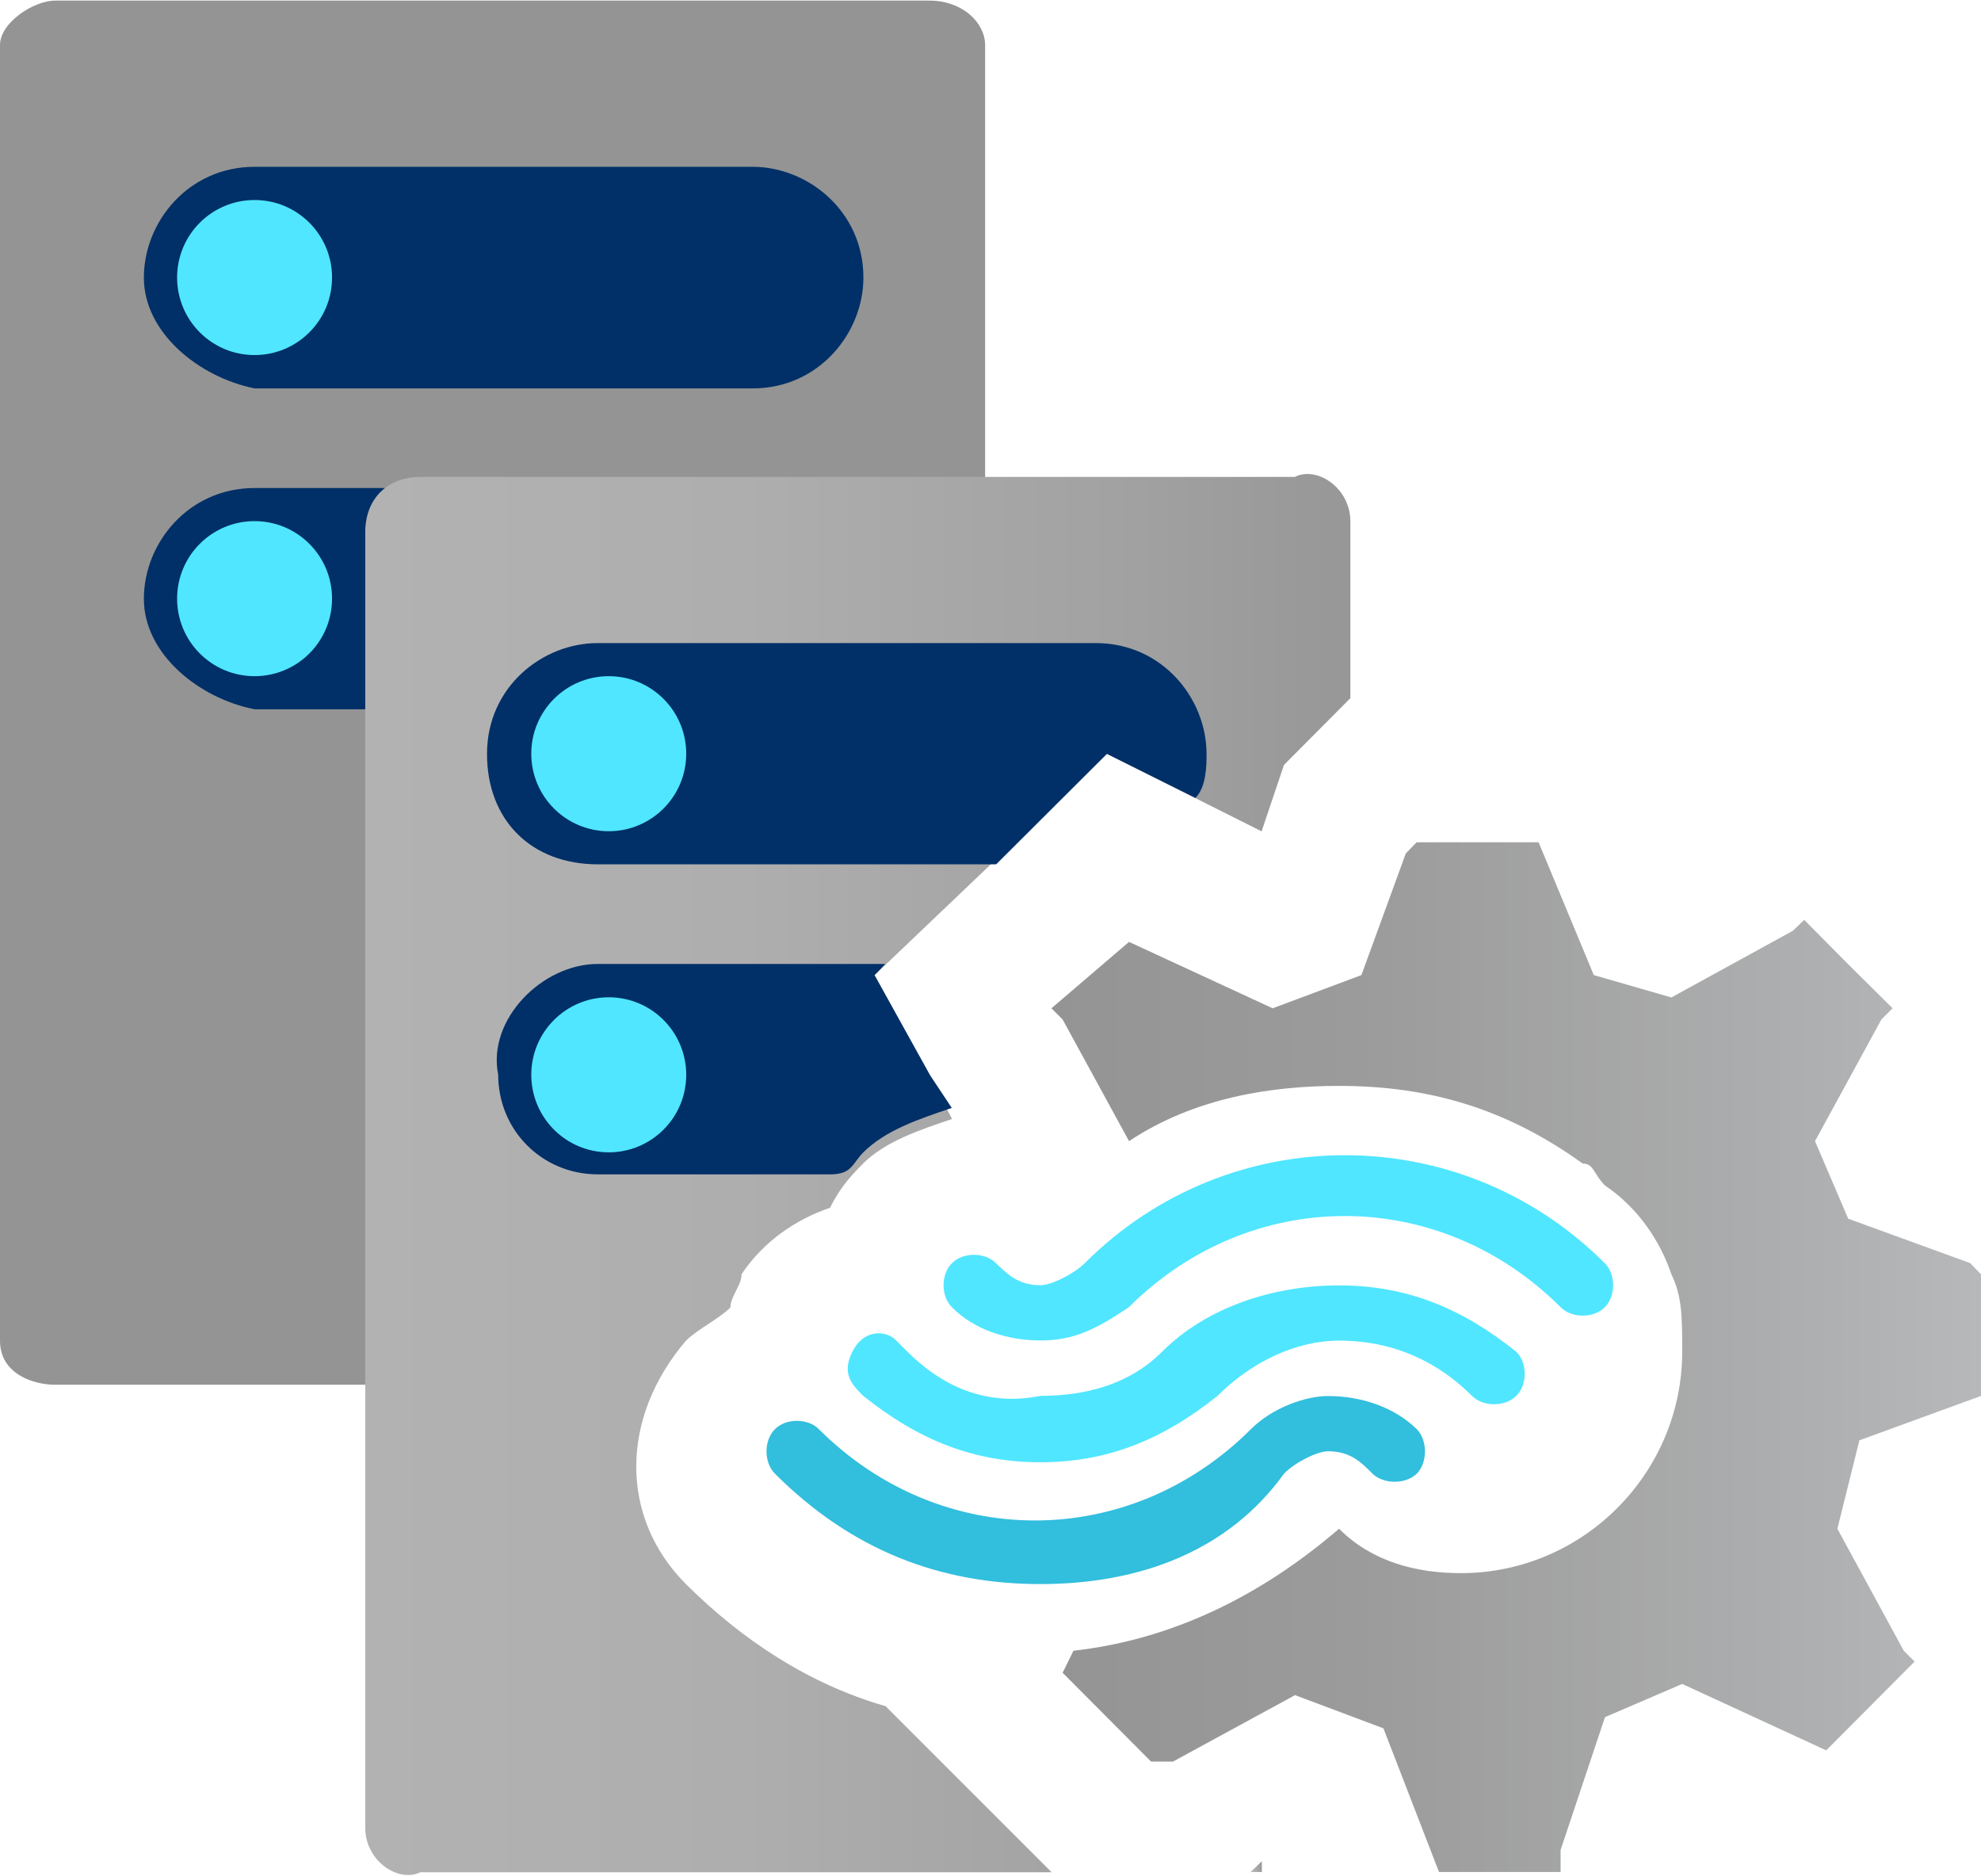 <?xml version="1.0" encoding="UTF-8" standalone="no"?>
<!-- Generated by Microsoft Visio, SVG Export Stream Analytics Cluster.svg Page-1 -->

<svg
   xmlns:dc="http://purl.org/dc/elements/1.1/"
   xmlns:cc="http://creativecommons.org/ns#"
   xmlns:rdf="http://www.w3.org/1999/02/22-rdf-syntax-ns#"
   xmlns:svg="http://www.w3.org/2000/svg"
   xmlns="http://www.w3.org/2000/svg"
   xmlns:xlink="http://www.w3.org/1999/xlink"
   xmlns:sodipodi="http://sodipodi.sourceforge.net/DTD/sodipodi-0.dtd"
   xmlns:inkscape="http://www.inkscape.org/namespaces/inkscape"
   width="0.787in"
   height="0.745in"
   viewBox="0 0 56.688 53.626"
   xml:space="preserve"
   class="st7"
   version="1.1"
   id="svg98"
   sodipodi:docname="Stream Analytics Cluster.svg"
   style="font-size:12px;overflow:visible;color-interpolation-filters:sRGB;fill:none;fill-rule:evenodd;stroke-linecap:square;stroke-miterlimit:3"
   inkscape:version="0.92.5 (2060ec1f9f, 2020-04-08)"><sodipodi:namedview
   pagecolor="#ffffff"
   bordercolor="#666666"
   borderopacity="1"
   objecttolerance="10"
   gridtolerance="10"
   guidetolerance="10"
   inkscape:pageopacity="0"
   inkscape:pageshadow="2"
   inkscape:window-width="640"
   inkscape:window-height="480"
   id="namedview100"
   showgrid="false"
   inkscape:zoom="1.4523234"
   inkscape:cx="37.795237"
   inkscape:cy="35.58259"
   inkscape:window-x="0"
   inkscape:window-y="0"
   inkscape:window-maximized="0"
   inkscape:current-layer="svg98" />
	<style
   type="text/css"
   id="style2">
	<![CDATA[
		.st1 {fill:#949494;stroke:none;stroke-linecap:butt;stroke-width:34}
		.st2 {fill:#003067;stroke:none;stroke-linecap:butt;stroke-width:34}
		.st3 {fill:#50e6ff;stroke:none;stroke-linecap:butt;stroke-width:34}
		.st4 {fill:url(#grad0-12);stroke:none;stroke-linecap:butt;stroke-width:34}
		.st5 {fill:url(#grad0-19);stroke:none;stroke-linecap:butt;stroke-width:34}
		.st6 {fill:#32bedd;stroke:none;stroke-linecap:butt;stroke-width:34}
		.st7 {fill:none;fill-rule:evenodd;font-size:12px;overflow:visible;stroke-linecap:square;stroke-miterlimit:3}
	]]>
	</style>

	<defs
   id="Patterns_And_Gradients">
		<linearGradient
   id="grad0-12"
   x1="0"
   y1="0"
   x2="1"
   y2="0"
   gradientTransform="rotate(-90,0.5,0.5)">
			<stop
   offset="0"
   stop-color="#b3b2b3"
   stop-opacity="1"
   id="stop4" />
			<stop
   offset="0.38"
   stop-color="#afaeaf"
   stop-opacity="1"
   id="stop6" />
			<stop
   offset="0.76"
   stop-color="#a2a2a2"
   stop-opacity="1"
   id="stop8" />
			<stop
   offset="1"
   stop-color="#979797"
   stop-opacity="1"
   id="stop10" />
		</linearGradient>
		<linearGradient
   id="grad0-19"
   x1="4.673538e-16"
   y1="87.81"
   x2="27.993"
   y2="87.81"
   gradientTransform="scale(0.95,1.052)"
   gradientUnits="userSpaceOnUse">
			<stop
   offset="0"
   stop-color="#949494"
   stop-opacity="1"
   id="stop13" />
			<stop
   offset="0.33"
   stop-color="#9b9b9b"
   stop-opacity="1"
   id="stop15" />
			<stop
   offset="0.82"
   stop-color="#aeafb0"
   stop-opacity="1"
   id="stop17" />
			<stop
   offset="1"
   stop-color="#b6b8b9"
   stop-opacity="1"
   id="stop19" />
		</linearGradient>
	<linearGradient
   inkscape:collect="always"
   xlink:href="#grad0-12"
   id="linearGradient4612"
   gradientTransform="scale(0.839,1.192)"
   x1="0"
   y1="68.395"
   x2="33.615"
   y2="68.395"
   gradientUnits="userSpaceOnUse" /><linearGradient
   inkscape:collect="always"
   xlink:href="#grad0-12"
   id="linearGradient4614"
   gradientTransform="scale(1.016,0.984)"
   x1="0"
   y1="123.505"
   x2="0.315"
   y2="123.505"
   gradientUnits="userSpaceOnUse" /></defs>
	<g
   id="g96"
   transform="translate(-34,-33.998)">
		<title
   id="title23">Page-1</title>
		<g
   id="group927-1"
   transform="translate(34,-34.016)">
			<title
   id="title25">Stream Analytics Cluster</title>
			<g
   id="group928-2">
				<title
   id="title27"> Cluster</title>
				<g
   id="shape929-3"
   transform="translate(0,-14.257)">
					<title
   id="title29">Sheet.929</title>
					<path
   d="m 19.32,120.61 c 0.32,-0.32 0.95,-0.64 1.27,-0.95 0,-0.32 0.31,-0.64 0.31,-0.95 0.64,-0.95 1.59,-1.59 2.54,-1.9 0.31,-0.64 0.63,-0.96 0.95,-1.27 0.63,-0.64 1.58,-0.95 2.53,-1.27 L 26.6,113 l -1.58,-2.85 3.17,-3.17 V 83.54 c 0,-0.63 -0.64,-1.27 -1.59,-1.27 H 1.58 C 0.95,82.27 0,82.91 0,83.54 v 37.07 c 0,0.95 0.95,1.26 1.58,1.26 h 16.79 c 0.32,-0.31 0.63,-0.95 0.95,-1.26 z"
   class="st1"
   id="path31"
   inkscape:connector-curvature="0"
   style="fill:#949494;stroke:none;stroke-width:34;stroke-linecap:butt" />
				</g>
				<g
   id="shape930-5"
   transform="translate(4.117,-33.582)">
					<title
   id="title34">Sheet.930</title>
					<path
   d="m 0,118.71 c 0,-1.59 1.27,-3.17 3.17,-3.17 h 14.25 c 1.58,0 3.17,1.27 3.17,3.17 0,1.58 -1.27,3.16 -3.17,3.16 H 3.17 C 1.58,121.56 0,120.29 0,118.71 Z m 0,-9.19 c 0,-1.59 1.27,-3.17 3.17,-3.17 h 14.25 c 1.58,0 3.17,1.27 3.17,3.17 0,1.58 -1.27,3.17 -3.17,3.17 H 3.17 C 1.58,112.37 0,111.1 0,109.52 Z"
   class="st2"
   id="path36"
   inkscape:connector-curvature="0"
   style="fill:#003067;stroke:none;stroke-width:34;stroke-linecap:butt" />
				</g>
				<g
   id="shape931-7"
   transform="translate(5.068,-43.72)">
					<title
   id="title39">Sheet.931</title>
					<ellipse
   cx="2.217"
   cy="119.656"
   rx="2.217"
   ry="2.218"
   class="st3"
   id="ellipse41"
   style="fill:#50e6ff;stroke:none;stroke-width:34;stroke-linecap:butt" />
				</g>
				<g
   id="shape932-9"
   transform="translate(10.452)">
					<title
   id="title44">Sheet.932</title>
					<path
   d="m 14.89,116.81 c -2.22,-0.64 -4.12,-1.91 -5.71,-3.49 -1.9,-1.9 -1.9,-4.75 0,-6.97 0.32,-0.32 0.96,-0.63 1.27,-0.95 0,-0.32 0.32,-0.63 0.32,-0.95 0.63,-0.95 1.58,-1.58 2.53,-1.9 0.32,-0.64 0.64,-0.95 0.95,-1.27 0.64,-0.63 1.59,-0.95 2.54,-1.27 l -0.64,-1.26 -1.58,-2.85 6.65,-6.34 4.43,2.22 0.64,-1.9 1.9,-1.91 v -5.06 c 0,-0.95 -0.95,-1.59 -1.59,-1.27 H 1.58 C 0.63,81.64 0,82.27 0,83.22 v 37.07 c 0,0.95 0.95,1.58 1.58,1.27 h 18.06 z"
   class="st4"
   id="path46"
   inkscape:connector-curvature="0"
   style="fill:url(#linearGradient4612);stroke:none;stroke-width:34;stroke-linecap:butt" />
				</g>
				<g
   id="shape933-13"
   transform="translate(35.789,-0.317)">
					<title
   id="title49">Sheet.933</title>
					<path
   d="m 0.32,121.87 v -0.31 L 0,121.87 Z"
   class="st4"
   id="path51"
   inkscape:connector-curvature="0"
   style="fill:url(#linearGradient4614);stroke:none;stroke-width:34;stroke-linecap:butt" />
				</g>
				<g
   id="shape934-16"
   transform="translate(30.088,-0.317)">
					<title
   id="title54">Sheet.934</title>
					<path
   d="m 26.6,108.25 v -3.48 l -0.31,-0.32 -3.49,-1.27 -0.95,-2.22 1.9,-3.48 0.32,-0.32 -1.27,-1.26 -1.26,-1.27 -0.32,0.31 -3.48,1.91 -2.22,-0.64 -1.58,-3.8 h -3.49 l -0.31,0.32 -1.27,3.48 -2.54,0.95 -4.11,-1.9 -2.22,1.9 0.32,0.32 1.9,3.48 c 1.9,-1.26 4.11,-1.58 6.01,-1.58 2.54,0 4.76,0.63 6.97,2.22 0.32,0 0.32,0.31 0.64,0.63 0.95,0.64 1.58,1.59 1.9,2.54 0.31,0.63 0.31,1.26 0.31,2.21 0,3.49 -2.85,6.34 -6.33,6.34 -1.27,0 -2.54,-0.32 -3.49,-1.27 -2.21,1.9 -4.75,3.17 -7.6,3.49 l -0.31,0.63 2.53,2.54 h 0.63 l 3.49,-1.9 2.53,0.95 1.59,4.11 h 3.48 v -0.63 l 1.27,-3.8 2.21,-0.95 4.12,1.9 2.53,-2.54 -0.31,-0.31 -1.9,-3.49 0.63,-2.53 z"
   class="st5"
   id="path56"
   inkscape:connector-curvature="0"
   style="fill:url(#grad0-19);stroke:none;stroke-width:34;stroke-linecap:butt" />
				</g>
				<g
   id="shape935-20"
   transform="translate(24.071,-12.039)">
					<title
   id="title59">Sheet.935</title>
					<path
   d="m 5.7,121.87 c -1.9,0 -3.48,-0.63 -5.07,-1.9 -0.31,-0.31 -0.63,-0.63 -0.31,-1.26 0.31,-0.64 0.95,-0.64 1.26,-0.32 l 0.32,0.32 c 0.95,0.95 2.22,1.58 3.8,1.26 1.27,0 2.53,-0.31 3.48,-1.26 1.27,-1.27 3.17,-1.9 5.07,-1.9 1.9,0 3.49,0.63 5.07,1.9 0.32,0.31 0.32,0.95 0,1.26 -0.32,0.32 -0.95,0.32 -1.27,0 -0.95,-0.95 -2.21,-1.58 -3.8,-1.58 -1.26,0 -2.53,0.63 -3.48,1.58 -1.59,1.27 -3.17,1.9 -5.07,1.9 z"
   class="st3"
   id="path61"
   inkscape:connector-curvature="0"
   style="fill:#50e6ff;stroke:none;stroke-width:34;stroke-linecap:butt" />
				</g>
				<g
   id="shape936-22"
   transform="translate(26.921,-15.524)">
					<title
   id="title64">Sheet.936</title>
					<path
   d="m 2.85,121.87 c -0.95,0 -1.9,-0.31 -2.53,-0.95 -0.32,-0.31 -0.32,-0.95 0,-1.26 0.31,-0.32 0.95,-0.32 1.26,0 0.32,0.31 0.64,0.63 1.27,0.63 0.32,0 0.95,-0.32 1.27,-0.63 4.11,-4.12 10.77,-4.12 14.88,0 0.32,0.31 0.32,0.95 0,1.26 -0.31,0.32 -0.95,0.32 -1.26,0 -3.49,-3.48 -8.87,-3.48 -12.36,0 -0.95,0.64 -1.58,0.95 -2.53,0.95 z"
   class="st3"
   id="path66"
   inkscape:connector-curvature="0"
   style="fill:#50e6ff;stroke:none;stroke-width:34;stroke-linecap:butt" />
				</g>
				<g
   id="shape937-24"
   transform="translate(21.854,-8.554)">
					<title
   id="title69">Sheet.937</title>
					<path
   d="m 7.92,121.87 c -2.85,0 -5.39,-0.95 -7.6,-3.16 -0.32,-0.32 -0.32,-0.95 0,-1.27 0.31,-0.32 0.95,-0.32 1.26,0 3.49,3.48 8.87,3.48 12.36,0 0.63,-0.63 1.58,-0.95 2.21,-0.95 0.95,0 1.9,0.32 2.54,0.95 0.31,0.32 0.31,0.95 0,1.27 -0.32,0.31 -0.95,0.31 -1.27,0 -0.32,-0.32 -0.63,-0.64 -1.27,-0.64 -0.31,0 -0.95,0.32 -1.26,0.64 -1.59,2.21 -4.12,3.16 -6.97,3.16 z"
   class="st6"
   id="path71"
   inkscape:connector-curvature="0"
   style="fill:#32bedd;stroke:none;stroke-width:34;stroke-linecap:butt" />
				</g>
				<g
   id="shape938-26"
   transform="translate(13.936,-20.276)">
					<title
   id="title74">Sheet.938</title>
					<path
   d="m 17.74,109.84 2.53,1.26 c 0.32,-0.31 0.32,-0.95 0.32,-1.26 0,-1.59 -1.27,-3.17 -3.17,-3.17 H 3.17 c -1.59,0 -3.17,1.26 -3.17,3.17 0,1.9 1.27,3.16 3.17,3.16 h 11.4 z m -6.97,11.4 c 0.63,-0.63 1.58,-0.95 2.53,-1.27 l -0.63,-0.95 -1.58,-2.85 0.31,-0.32 H 3.17 c -1.59,0 -3.17,1.59 -2.85,3.17 0,1.59 1.26,2.85 2.85,2.85 h 6.65 c 0.63,0 0.63,-0.31 0.95,-0.63 z"
   class="st2"
   id="path76"
   inkscape:connector-curvature="0"
   style="fill:#003067;stroke:none;stroke-width:34;stroke-linecap:butt" />
				</g>
				<g
   id="shape939-28"
   transform="translate(5.068,-34.533)">
					<title
   id="title79">Sheet.939</title>
					<ellipse
   cx="2.217"
   cy="119.656"
   rx="2.217"
   ry="2.218"
   class="st3"
   id="ellipse81"
   style="fill:#50e6ff;stroke:none;stroke-width:34;stroke-linecap:butt" />
				</g>
				<g
   id="shape940-30"
   transform="translate(15.203,-30.097)">
					<title
   id="title84">Sheet.940</title>
					<ellipse
   cx="2.217"
   cy="119.656"
   rx="2.217"
   ry="2.218"
   class="st3"
   id="ellipse86"
   style="fill:#50e6ff;stroke:none;stroke-width:34;stroke-linecap:butt" />
				</g>
				<g
   id="shape941-32"
   transform="translate(15.203,-20.91)">
					<title
   id="title89">Sheet.941</title>
					<ellipse
   cx="2.217"
   cy="119.656"
   rx="2.217"
   ry="2.218"
   class="st3"
   id="ellipse91"
   style="fill:#50e6ff;stroke:none;stroke-width:34;stroke-linecap:butt" />
				</g>
			</g>
		</g>
	</g>
</svg>
